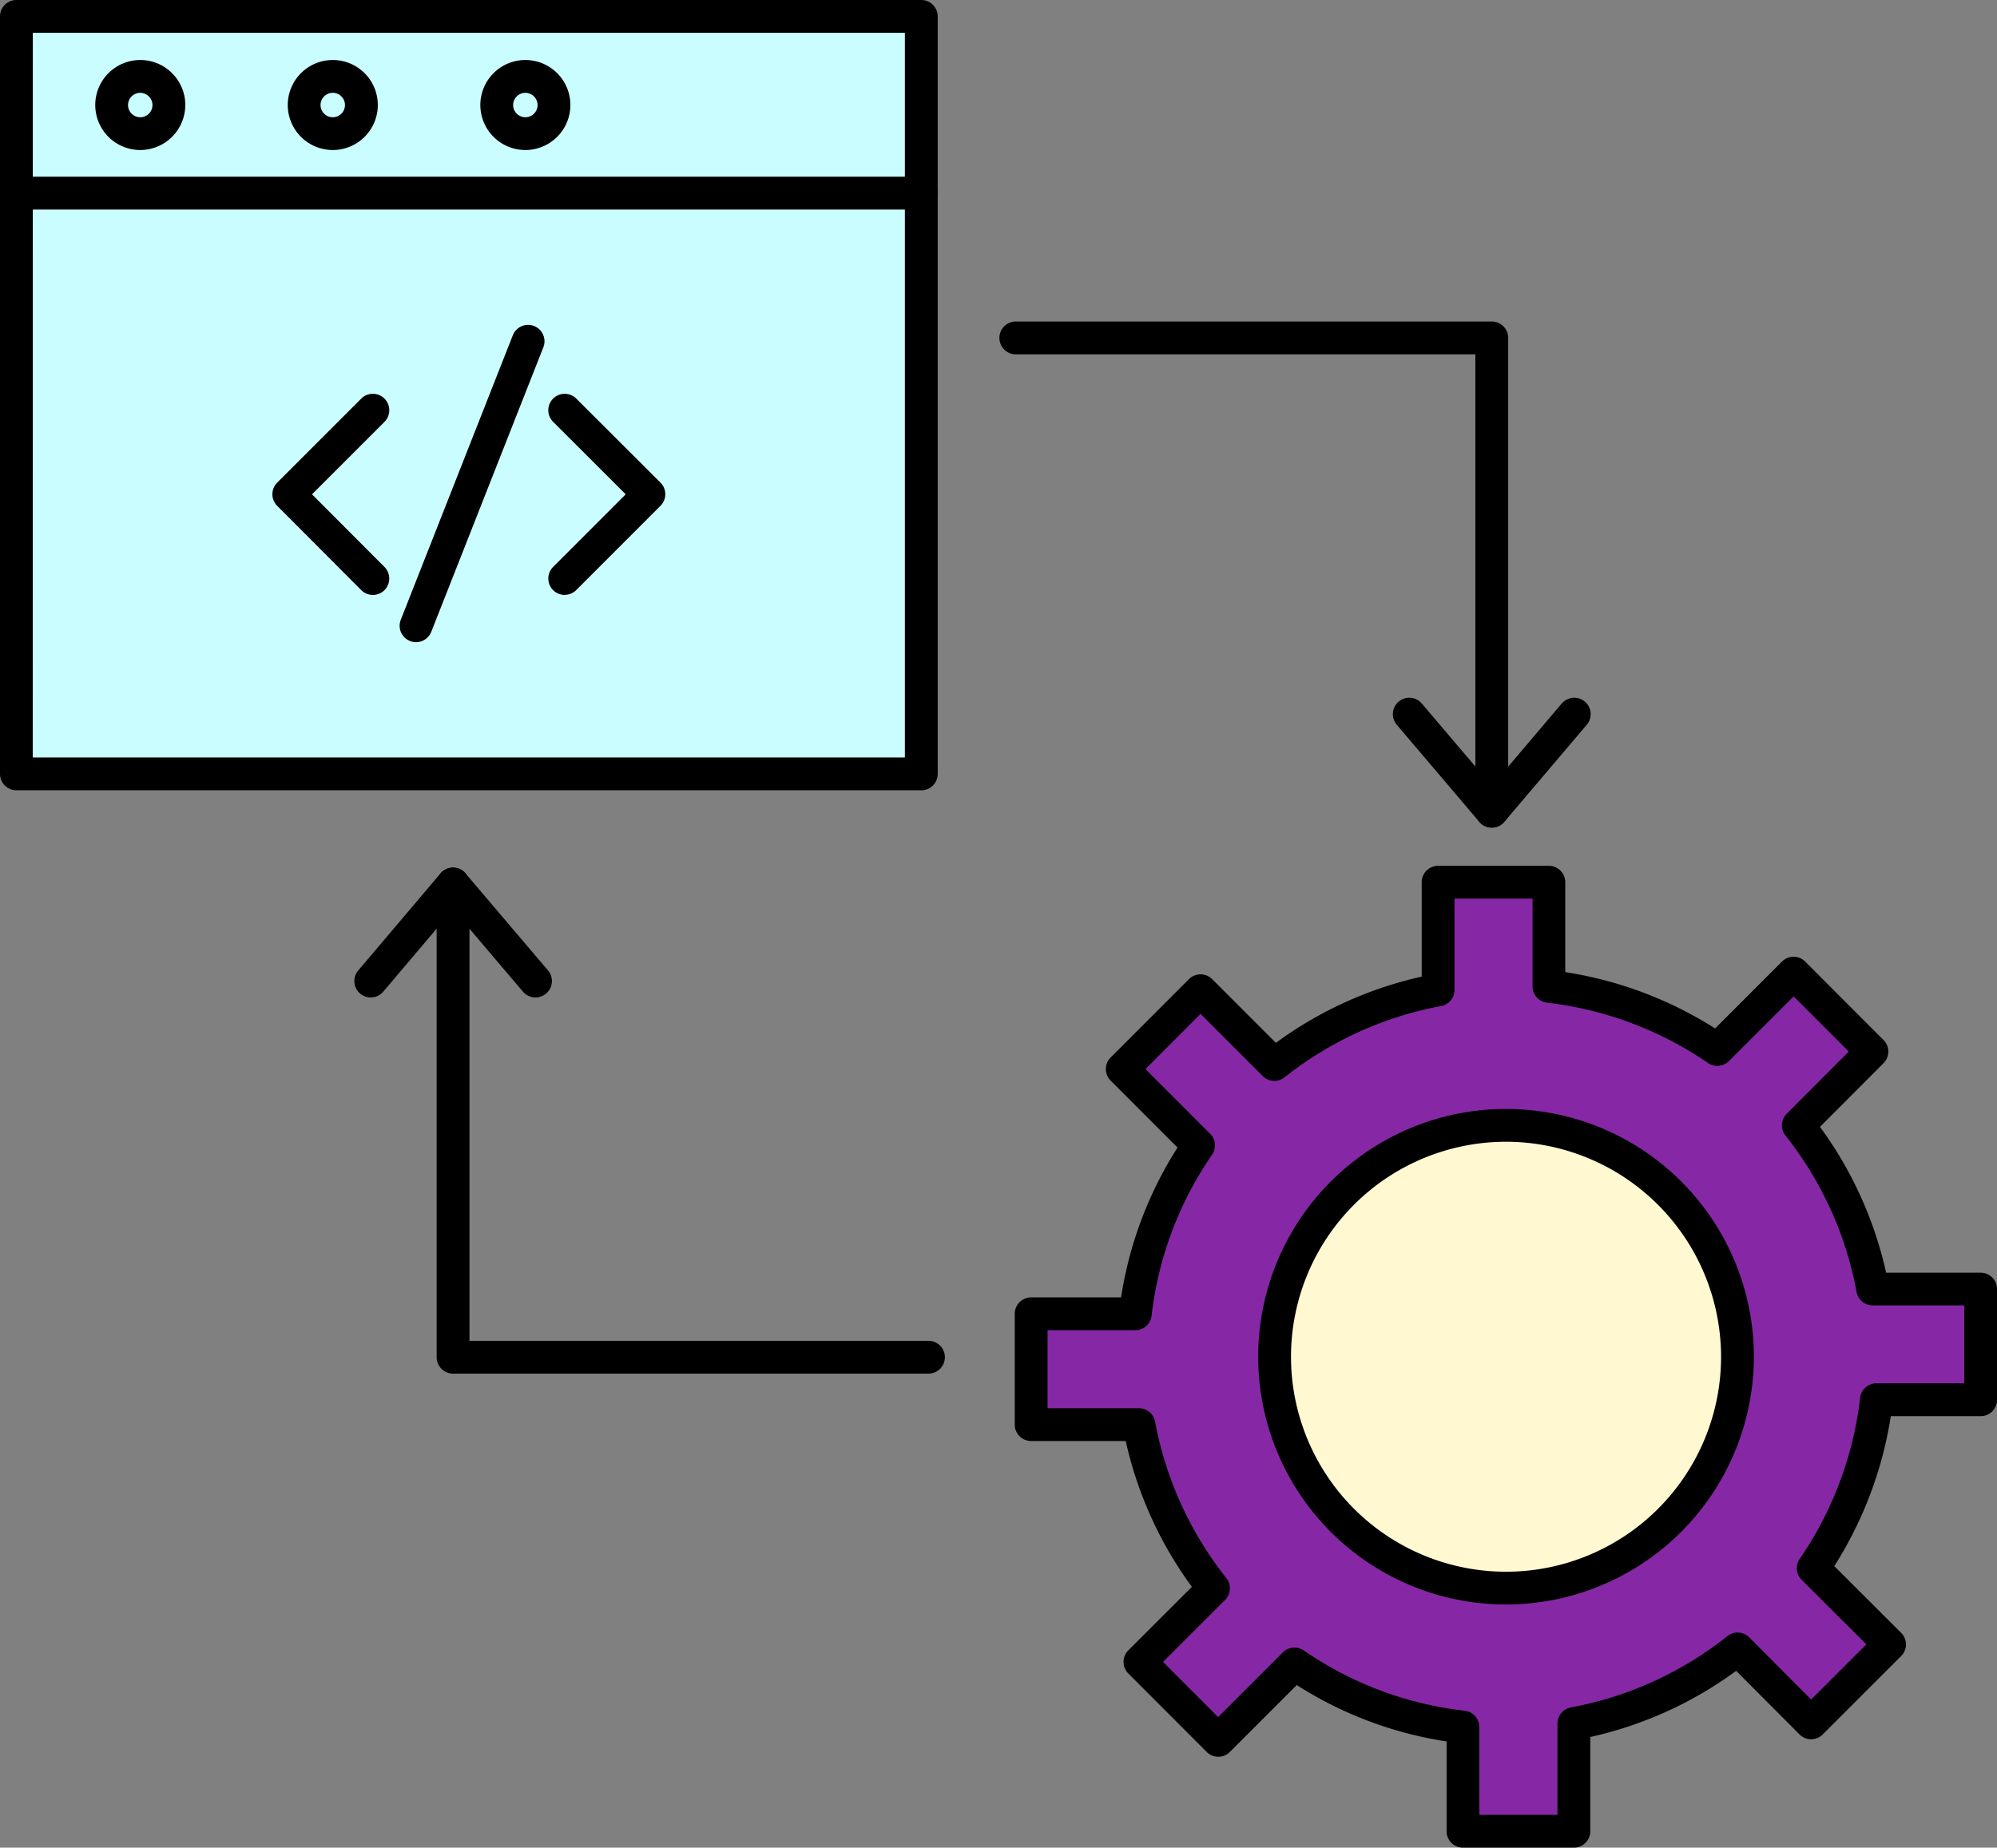 <svg id="Grupo_238491" data-name="Grupo 238491" xmlns="http://www.w3.org/2000/svg" xmlns:xlink="http://www.w3.org/1999/xlink" width="111.698" height="103.368" viewBox="0 0 111.698 103.368">
  <rect x="0" y="0" width="111.698" height="103.368" fill="#808080" stroke="none"/>
  <defs>
    <clipPath id="clip-path">
      <rect id="Rectángulo_314101" data-name="Rectángulo 314101" width="111.698" height="103.368" fill="none"/>
    </clipPath>
  </defs>
  <rect id="Rectángulo_314100" data-name="Rectángulo 314100" width="50.613" height="42.377" transform="translate(0.918 0.918)" fill="#cafdff"/>
  <g id="Grupo_238490" data-name="Grupo 238490" transform="translate(0 0)">
    <g id="Grupo_238489" data-name="Grupo 238489" clip-path="url(#clip-path)">
      <path id="Trazado_233452" data-name="Trazado 233452" d="M51.531,44.213H.918A.918.918,0,0,1,0,43.295V.918A.917.917,0,0,1,.918,0H51.531a.917.917,0,0,1,.918.918V43.295a.918.918,0,0,1-.918.919m-49.7-1.836H50.613V1.835H1.835Z" transform="translate(0 0)"/>
      <path id="Trazado_233453" data-name="Trazado 233453" d="M51.531,12.815H.918a.918.918,0,0,1,0-1.836H51.531a.918.918,0,0,1,0,1.836" transform="translate(0 -1.092)"/>
      <path id="Trazado_233454" data-name="Trazado 233454" d="M8.435,8.764a2.518,2.518,0,1,1,2.517-2.516A2.524,2.524,0,0,1,8.435,8.764m0-3.2a.683.683,0,1,0,.681.685.689.689,0,0,0-.681-.685" transform="translate(-0.588 -0.371)"/>
      <path id="Trazado_233455" data-name="Trazado 233455" d="M20.39,8.764a2.518,2.518,0,1,1,2.52-2.516,2.519,2.519,0,0,1-2.52,2.516m0-3.2a.683.683,0,0,0,0,1.366.683.683,0,1,0,0-1.366" transform="translate(-1.778 -0.371)"/>
      <path id="Trazado_233456" data-name="Trazado 233456" d="M32.355,8.764a2.518,2.518,0,1,1,2.516-2.516,2.52,2.52,0,0,1-2.516,2.516m0-3.2a.683.683,0,1,0,.681.685.685.685,0,0,0-.681-.685" transform="translate(-2.968 -0.371)"/>
      <path id="Trazado_233457" data-name="Trazado 233457" d="M93,60.636a20.79,20.79,0,0,1,9.417,3.529l4.271-4.27,4.379,4.386-4.12,4.129a20.727,20.727,0,0,1,4.163,9.157h6.038v6.189h-5.83a20.783,20.783,0,0,1-3.536,9.428l4.271,4.26-4.386,4.386L103.557,97.7a20.706,20.706,0,0,1-9.159,4.172V107.9h-6.2v-5.829a20.58,20.58,0,0,1-9.417-3.529l-4.271,4.271-4.378-4.386,4.121-4.115a20.811,20.811,0,0,1-4.17-9.158H64.047v-6.2h5.83a20.669,20.669,0,0,1,3.536-9.417l-4.271-4.274,4.378-4.386,4.129,4.129a20.824,20.824,0,0,1,9.158-4.171V54.807H93Z" transform="translate(-6.371 -5.452)" fill="#8628a5"/>
      <path id="Trazado_233458" data-name="Trazado 233458" d="M94.3,108.719h-6.2a.918.918,0,0,1-.918-.919v-5.023a21.615,21.615,0,0,1-8.381-3.155l-3.74,3.74a.916.916,0,0,1-1.3,0l-4.378-4.386a.916.916,0,0,1,0-1.3l3.551-3.548a21.835,21.835,0,0,1-3.7-8.159H63.946a.918.918,0,0,1-.919-.918v-6.2a.918.918,0,0,1,.919-.918h5.028a21.692,21.692,0,0,1,3.158-8.382l-3.74-3.744a.915.915,0,0,1,0-1.295L72.77,60.13a.916.916,0,0,1,1.3,0l3.563,3.563a21.833,21.833,0,0,1,8.157-3.706v-5.28a.917.917,0,0,1,.918-.918H92.9a.918.918,0,0,1,.919.918v5.029a21.81,21.81,0,0,1,8.38,3.152l3.74-3.742a.916.916,0,0,1,1.3,0l4.38,4.386a.919.919,0,0,1,0,1.3l-3.554,3.562a21.745,21.745,0,0,1,3.7,8.158h5.288a.918.918,0,0,1,.918.919v6.189a.917.917,0,0,1-.918.918h-5.026a21.853,21.853,0,0,1-3.162,8.39l3.74,3.731a.916.916,0,0,1,0,1.3l-4.386,4.386a.923.923,0,0,1-.649.269h0a.928.928,0,0,1-.648-.27l-3.544-3.557a21.728,21.728,0,0,1-8.161,3.7V107.8a.918.918,0,0,1-.918.919m-5.285-1.836h4.368v-5.111a.919.919,0,0,1,.753-.9,19.833,19.833,0,0,0,8.752-3.988.917.917,0,0,1,1.222.071l3.463,3.477,3.087-3.086-3.62-3.612a.92.92,0,0,1-.109-1.169,19.977,19.977,0,0,0,3.382-9.012.917.917,0,0,1,.91-.814h4.912V78.384h-5.12a.919.919,0,0,1-.9-.753,19.888,19.888,0,0,0-3.979-8.751.916.916,0,0,1,.068-1.218l3.474-3.481-3.084-3.089-3.622,3.622a.921.921,0,0,1-1.17.106,19.975,19.975,0,0,0-9-3.374.917.917,0,0,1-.812-.91V55.623H87.623v5.112a.919.919,0,0,1-.752.9,19.967,19.967,0,0,0-8.754,3.988.919.919,0,0,1-1.218-.07l-3.48-3.48-3.082,3.087,3.623,3.625a.919.919,0,0,1,.1,1.172,19.852,19.852,0,0,0-3.379,9,.918.918,0,0,1-.911.813H64.863v4.365h5.113a.916.916,0,0,1,.9.751,19.983,19.983,0,0,0,3.987,8.754.916.916,0,0,1-.07,1.219l-3.472,3.468,3.082,3.087,3.622-3.622a.919.919,0,0,1,1.17-.106,19.747,19.747,0,0,0,9,3.372.918.918,0,0,1,.816.912Z" transform="translate(-6.269 -5.35)"/>
      <path id="Trazado_233459" data-name="Trazado 233459" d="M92.1,69.913A12.945,12.945,0,1,1,79.152,82.86,12.953,12.953,0,0,1,92.1,69.913" transform="translate(-7.873 -6.954)" fill="#fff8d1"/>
      <path id="Trazado_233460" data-name="Trazado 233460" d="M92,96.618a13.862,13.862,0,1,1,13.871-13.86A13.878,13.878,0,0,1,92,96.618m0-25.888a12.027,12.027,0,1,0,12.036,12.028A12.042,12.042,0,0,0,92,70.729" transform="translate(-7.772 -6.853)"/>
      <path id="Trazado_233461" data-name="Trazado 233461" d="M22.537,35.718a.915.915,0,0,1-.649-.27l-4.7-4.713a.918.918,0,0,1,0-1.3l4.7-4.7a.918.918,0,1,1,1.3,1.3l-4.053,4.054,4.053,4.064a.918.918,0,0,1-.649,1.566" transform="translate(-1.683 -2.434)"/>
      <path id="Trazado_233462" data-name="Trazado 233462" d="M34.974,35.718a.918.918,0,0,1-.649-1.566l4.061-4.064-4.06-4.054a.917.917,0,0,1,1.295-1.3l4.71,4.7a.927.927,0,0,1,.27.649.916.916,0,0,1-.269.647l-4.709,4.713a.915.915,0,0,1-.649.27" transform="translate(-3.388 -2.434)"/>
      <path id="Trazado_233463" data-name="Trazado 233463" d="M25.74,37.935a.9.9,0,0,1-.336-.065.915.915,0,0,1-.517-1.19l6.266-15.916a.917.917,0,0,1,1.707.673L26.592,37.353a.916.916,0,0,1-.853.582" transform="translate(-2.469 -2.008)"/>
      <path id="Trazado_233464" data-name="Trazado 233464" d="M89.617,48.288a.917.917,0,0,1-.918-.918V21.81H63.026a.918.918,0,1,1,0-1.835H89.617a.917.917,0,0,1,.918.918V47.37a.917.917,0,0,1-.918.918" transform="translate(-6.178 -1.987)"/>
      <path id="Trazado_233465" data-name="Trazado 233465" d="M92.045,50.613a.916.916,0,0,1-.7-.324L86.731,44.86a.917.917,0,0,1,1.4-1.188l3.916,4.606,3.91-4.606a.917.917,0,0,1,1.4,1.188l-4.608,5.428a.915.915,0,0,1-.7.324" transform="translate(-8.605 -4.312)"/>
      <path id="Trazado_233466" data-name="Trazado 233466" d="M54.63,82.21H28.04a.918.918,0,0,1-.919-.918V54.819a.918.918,0,0,1,1.836,0V80.374H54.63a.918.918,0,0,1,0,1.836" transform="translate(-2.698 -5.362)"/>
      <path id="Trazado_233467" data-name="Trazado 233467" d="M22.927,61.165a.918.918,0,0,1-.7-1.512l4.6-5.428a.916.916,0,0,1,1.4,0l4.614,5.428a.917.917,0,1,1-1.4,1.188l-3.914-4.605L23.626,60.84a.915.915,0,0,1-.7.324" transform="translate(-2.189 -5.361)"/>
    </g>
  </g>
</svg>
